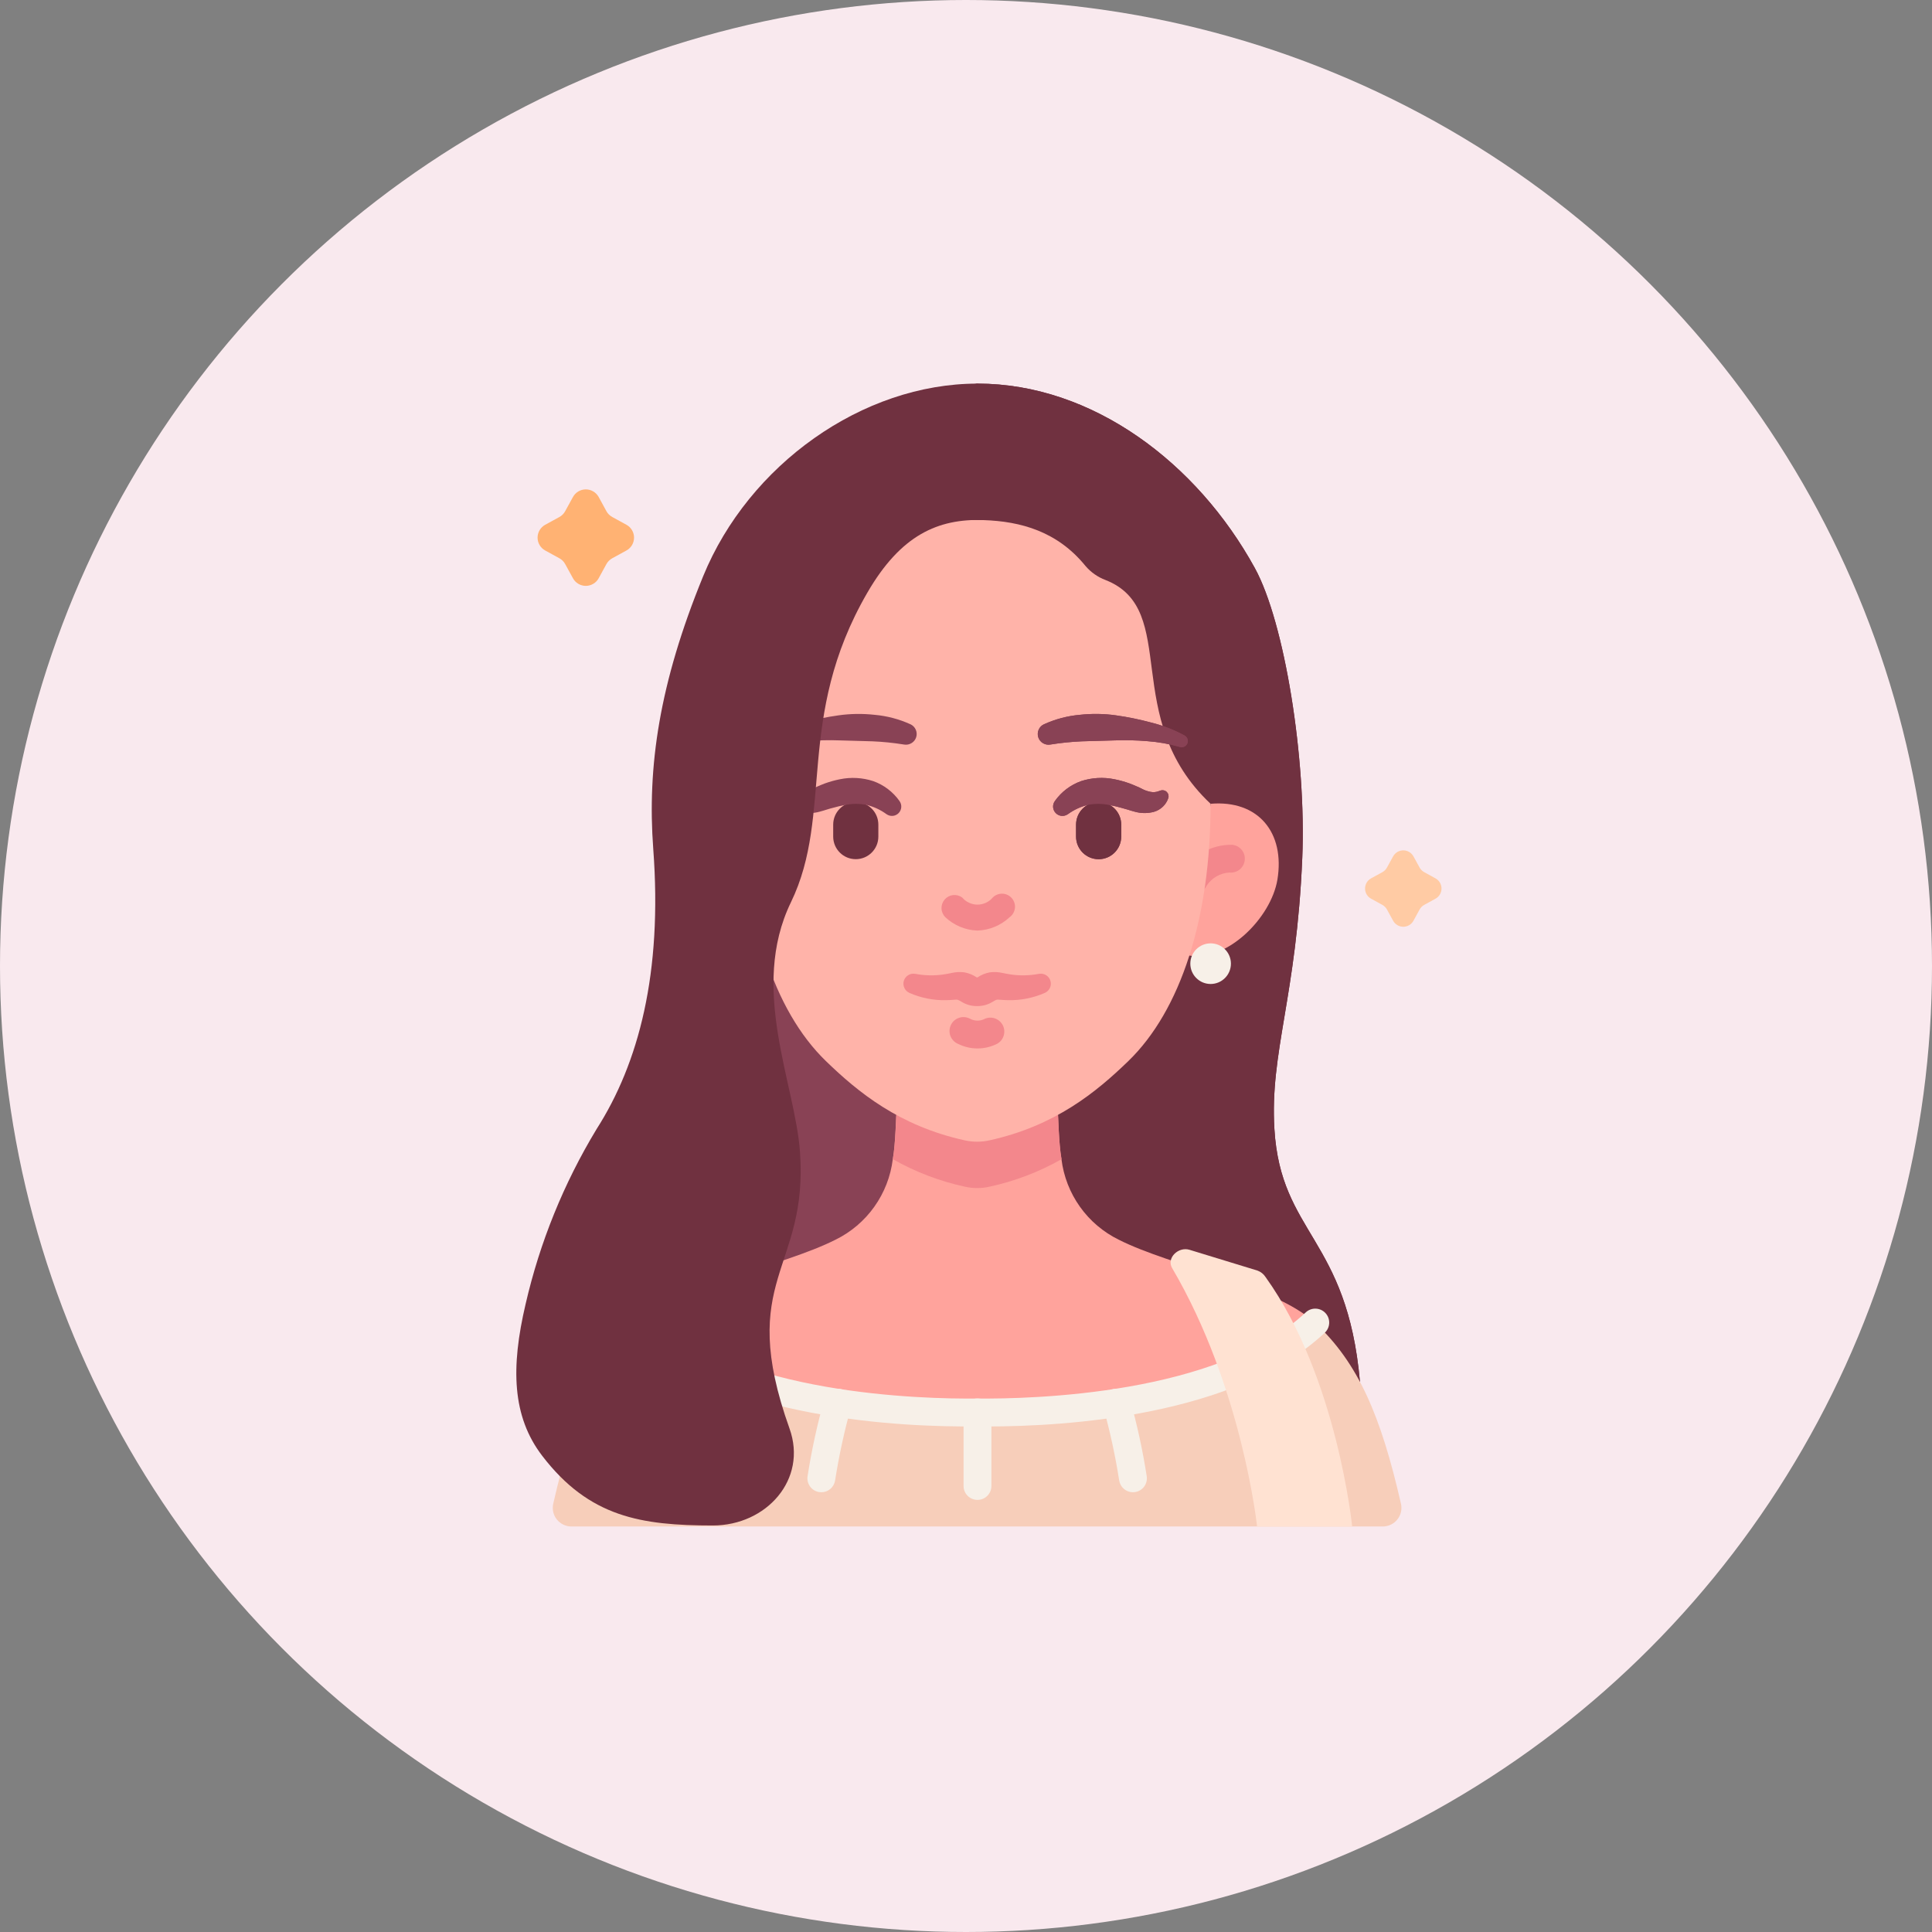 <svg width="65" height="65" viewBox="0 0 65 65" fill="none" xmlns="http://www.w3.org/2000/svg">
<rect x="0" y="0" width="65" height="65" fill="#808080" stroke="none"/>
<circle cx="32.5" cy="32.5" r="32.5" fill="#F9E9EE"/>
<path d="M42.876 37.986C42.72 35.398 43.619 33.535 43.814 28.857C43.953 25.536 43.224 20.943 42.216 19.109C40.271 15.568 36.751 12.906 32.886 12.906C32.886 12.906 30.767 13.3 30.454 13.486C29.566 14.012 27.704 14.778 26.001 17.419C22.954 22.146 22.043 46.486 22.043 46.486H45.754C45.324 41.635 43.09 41.517 42.876 37.986Z" fill="#703140"/>
<path d="M42.876 37.986C42.72 35.398 43.619 33.535 43.814 28.857C43.953 25.536 43.224 20.943 42.216 19.109C40.271 15.568 36.751 12.906 32.886 12.906C32.886 12.906 30.767 13.3 30.454 13.486C29.566 14.012 27.704 14.778 26.001 17.419C22.954 22.146 22.043 46.486 22.043 46.486H45.754C45.324 41.635 43.09 41.517 42.876 37.986Z" fill="#703140"/>
<path d="M27.74 45.021C30.14 45.021 32.085 41.025 32.085 36.094C32.085 31.165 30.14 27.168 27.74 27.168C25.34 27.168 23.395 31.165 23.395 36.094C23.395 41.025 25.34 45.021 27.74 45.021Z" fill="#894255"/>
<path d="M44.553 50.731H21.196C19.743 50.731 20.417 45.513 21.506 44.503C22.875 43.237 26.337 42.606 28.109 41.709C28.63 41.454 29.08 41.072 29.416 40.599C29.753 40.126 29.966 39.576 30.037 39C30.134 38.447 30.14 37.609 30.172 37.203H35.578C35.609 37.609 35.615 38.447 35.712 39C35.783 39.576 35.996 40.126 36.333 40.599C36.669 41.072 37.119 41.454 37.64 41.709C39.412 42.606 42.875 43.237 44.243 44.503C45.333 45.513 46.007 50.731 44.553 50.731Z" fill="#FFA39C"/>
<path d="M35.714 39C34.957 39.429 34.14 39.741 33.289 39.925C33.018 39.987 32.736 39.987 32.464 39.925C31.613 39.741 30.796 39.429 30.039 39C30.136 38.447 30.142 37.609 30.173 37.203H35.58C35.611 37.609 35.617 38.447 35.714 39Z" fill="#F3878C"/>
<path d="M46.524 51.357H19.223C19.129 51.357 19.036 51.335 18.952 51.294C18.867 51.253 18.793 51.194 18.734 51.12C18.675 51.047 18.634 50.961 18.613 50.869C18.593 50.778 18.592 50.682 18.613 50.591C19.284 47.653 20.044 45.859 21.505 44.504C24.592 47.391 30.867 47.544 32.874 47.523C34.88 47.544 41.155 47.391 44.242 44.504C45.704 45.859 46.463 47.654 47.134 50.591C47.155 50.682 47.155 50.778 47.134 50.869C47.113 50.961 47.072 51.047 47.013 51.12C46.955 51.194 46.88 51.253 46.796 51.294C46.711 51.335 46.618 51.357 46.524 51.357Z" fill="#F7CEBA"/>
<path d="M40.73 27.042L40.008 32.148C41.292 32.357 42.763 30.878 42.977 29.595C43.237 28.017 42.339 26.908 40.73 27.042Z" fill="#FFA39C"/>
<path d="M40.172 30.067C40.093 30.067 40.016 30.047 39.946 30.009C39.877 29.971 39.819 29.916 39.776 29.85C39.734 29.783 39.709 29.707 39.704 29.628C39.699 29.55 39.714 29.471 39.747 29.399C39.917 29.097 40.166 28.847 40.466 28.675C40.767 28.503 41.109 28.416 41.455 28.422C41.517 28.428 41.577 28.446 41.631 28.474C41.686 28.503 41.734 28.543 41.774 28.59C41.813 28.638 41.843 28.692 41.861 28.752C41.879 28.811 41.885 28.873 41.879 28.934C41.873 28.996 41.855 29.055 41.826 29.11C41.797 29.164 41.758 29.213 41.71 29.252C41.662 29.291 41.607 29.32 41.548 29.338C41.489 29.356 41.426 29.362 41.365 29.355C41.211 29.364 41.062 29.408 40.928 29.484C40.795 29.561 40.681 29.668 40.597 29.796C40.559 29.877 40.499 29.945 40.424 29.993C40.349 30.041 40.261 30.067 40.172 30.067Z" fill="#F3878C"/>
<path d="M37.194 19.514C36.932 19.416 36.699 19.252 36.518 19.039C35.575 17.879 34.342 17.539 33.084 17.498C27.397 17.323 25.379 21.068 25.02 27.042C25.015 30.907 26.033 33.999 27.785 35.697C28.867 36.744 30.243 37.877 32.46 38.366C32.733 38.426 33.015 38.426 33.288 38.366C35.505 37.877 36.882 36.744 37.963 35.697C39.715 33.999 40.732 30.907 40.728 27.042C37.652 24.145 39.733 20.512 37.194 19.514Z" fill="#FFB3A9"/>
<path d="M36.963 26.984H36.962C36.543 26.984 36.203 27.324 36.203 27.744V28.147C36.203 28.567 36.543 28.907 36.962 28.907H36.963C37.382 28.907 37.722 28.567 37.722 28.147V27.744C37.722 27.324 37.382 26.984 36.963 26.984Z" fill="#703140"/>
<path d="M40.73 33.105C41.107 33.105 41.413 32.799 41.413 32.421C41.413 32.044 41.107 31.738 40.73 31.738C40.353 31.738 40.047 32.044 40.047 32.421C40.047 32.799 40.353 33.105 40.73 33.105Z" fill="#F7F0E8"/>
<path d="M20.142 16.721L20.402 17.198C20.448 17.281 20.516 17.349 20.599 17.394L21.075 17.655C21.153 17.697 21.218 17.76 21.263 17.836C21.308 17.912 21.332 17.999 21.332 18.088C21.332 18.176 21.308 18.263 21.263 18.34C21.218 18.416 21.153 18.478 21.075 18.521L20.599 18.782C20.516 18.827 20.448 18.895 20.402 18.978L20.142 19.454C20.099 19.532 20.037 19.597 19.96 19.642C19.884 19.687 19.797 19.711 19.709 19.711C19.62 19.711 19.533 19.687 19.457 19.642C19.381 19.597 19.318 19.532 19.276 19.454L19.015 18.978C18.97 18.895 18.902 18.827 18.819 18.782L18.343 18.521C18.265 18.479 18.2 18.416 18.155 18.34C18.11 18.264 18.086 18.177 18.086 18.088C18.086 18 18.11 17.913 18.155 17.837C18.2 17.76 18.265 17.698 18.343 17.655L18.819 17.395C18.902 17.349 18.97 17.281 19.015 17.198L19.276 16.722C19.318 16.644 19.381 16.579 19.457 16.534C19.533 16.489 19.62 16.465 19.709 16.465C19.797 16.465 19.884 16.489 19.96 16.534C20.037 16.579 20.099 16.644 20.142 16.721Z" fill="#FFB273"/>
<path d="M47.555 28.813L47.761 29.188C47.797 29.254 47.851 29.308 47.918 29.344L48.295 29.551C48.356 29.584 48.408 29.634 48.444 29.694C48.479 29.755 48.498 29.823 48.498 29.894C48.498 29.964 48.479 30.033 48.444 30.093C48.408 30.153 48.356 30.203 48.295 30.236L47.918 30.443C47.852 30.479 47.797 30.533 47.761 30.599L47.555 30.976C47.521 31.038 47.472 31.089 47.411 31.125C47.351 31.161 47.282 31.18 47.212 31.18C47.142 31.18 47.073 31.161 47.013 31.125C46.952 31.089 46.903 31.038 46.869 30.976L46.663 30.599C46.627 30.533 46.572 30.479 46.506 30.443L46.129 30.236C46.068 30.203 46.016 30.153 45.98 30.093C45.945 30.033 45.926 29.964 45.926 29.894C45.926 29.823 45.945 29.755 45.98 29.694C46.016 29.634 46.068 29.584 46.129 29.551L46.507 29.344C46.573 29.308 46.628 29.254 46.663 29.188L46.87 28.811C46.904 28.75 46.954 28.699 47.014 28.663C47.074 28.628 47.143 28.609 47.213 28.609C47.283 28.61 47.352 28.629 47.412 28.664C47.472 28.7 47.521 28.752 47.555 28.813Z" fill="#FFCBA4"/>
<path d="M33.214 47.992C33.093 47.992 32.979 47.992 32.87 47.99C30.406 48.017 24.313 47.769 21.188 44.846C21.142 44.805 21.104 44.754 21.077 44.698C21.05 44.641 21.035 44.58 21.032 44.517C21.029 44.455 21.038 44.393 21.06 44.334C21.082 44.275 21.115 44.222 21.158 44.176C21.2 44.13 21.252 44.094 21.309 44.068C21.366 44.043 21.427 44.029 21.49 44.028C21.552 44.026 21.614 44.037 21.673 44.06C21.731 44.083 21.784 44.118 21.828 44.161C24.785 46.928 31.025 47.072 32.87 47.052C34.721 47.07 40.965 46.927 43.923 44.161C43.967 44.118 44.02 44.083 44.078 44.06C44.136 44.037 44.199 44.026 44.261 44.028C44.324 44.029 44.385 44.043 44.442 44.068C44.499 44.094 44.551 44.13 44.593 44.176C44.636 44.222 44.669 44.275 44.691 44.334C44.712 44.393 44.722 44.455 44.719 44.517C44.716 44.58 44.701 44.641 44.674 44.698C44.647 44.754 44.609 44.805 44.563 44.846C41.575 47.642 35.87 47.992 33.214 47.992Z" fill="#F7F0E8"/>
<path d="M38.116 50.205C38.005 50.205 37.897 50.165 37.812 50.092C37.728 50.02 37.672 49.92 37.654 49.809C37.524 48.979 37.346 48.157 37.12 47.347C37.099 47.288 37.091 47.225 37.095 47.162C37.099 47.1 37.115 47.039 37.143 46.983C37.171 46.927 37.209 46.877 37.257 46.836C37.304 46.795 37.359 46.764 37.419 46.745C37.479 46.726 37.541 46.719 37.604 46.724C37.666 46.73 37.727 46.748 37.782 46.777C37.837 46.807 37.886 46.847 37.926 46.895C37.965 46.944 37.995 47 38.012 47.06C38.254 47.915 38.443 48.785 38.58 49.663C38.599 49.786 38.569 49.911 38.496 50.012C38.423 50.112 38.313 50.18 38.191 50.199C38.166 50.203 38.141 50.205 38.116 50.205Z" fill="#F7F0E8"/>
<path d="M27.634 50.205C27.609 50.205 27.584 50.203 27.559 50.199C27.437 50.18 27.327 50.112 27.254 50.012C27.181 49.911 27.15 49.786 27.17 49.663C27.307 48.785 27.496 47.915 27.738 47.06C27.755 47 27.785 46.944 27.824 46.895C27.864 46.847 27.913 46.807 27.968 46.777C28.023 46.748 28.084 46.73 28.146 46.724C28.209 46.719 28.271 46.726 28.331 46.745C28.39 46.764 28.446 46.795 28.493 46.836C28.541 46.877 28.579 46.927 28.607 46.983C28.635 47.039 28.651 47.1 28.655 47.162C28.659 47.225 28.651 47.288 28.63 47.347C28.404 48.157 28.226 48.979 28.096 49.809C28.078 49.92 28.022 50.02 27.938 50.092C27.853 50.165 27.745 50.205 27.634 50.205Z" fill="#F7F0E8"/>
<path d="M32.887 50.462C32.762 50.462 32.643 50.413 32.555 50.325C32.467 50.237 32.418 50.118 32.418 49.994V47.52C32.418 47.395 32.467 47.276 32.555 47.188C32.643 47.1 32.762 47.051 32.887 47.051C33.011 47.051 33.13 47.1 33.218 47.188C33.306 47.276 33.355 47.395 33.355 47.52V49.994C33.355 50.118 33.306 50.237 33.218 50.325C33.13 50.413 33.011 50.462 32.887 50.462Z" fill="#F7F0E8"/>
<path d="M32.885 31.308C33.289 31.294 33.674 31.134 33.969 30.857C34.018 30.822 34.059 30.776 34.089 30.724C34.119 30.672 34.139 30.614 34.146 30.554C34.153 30.494 34.147 30.433 34.129 30.376C34.111 30.318 34.082 30.264 34.043 30.219C34.003 30.173 33.955 30.136 33.9 30.11C33.846 30.083 33.787 30.069 33.726 30.067C33.666 30.065 33.606 30.075 33.55 30.097C33.493 30.119 33.443 30.153 33.4 30.196C33.337 30.271 33.258 30.331 33.169 30.372C33.081 30.413 32.984 30.435 32.886 30.435C32.788 30.435 32.692 30.413 32.603 30.372C32.514 30.331 32.435 30.271 32.372 30.196C32.283 30.131 32.173 30.102 32.064 30.114C31.954 30.127 31.854 30.18 31.782 30.263C31.71 30.347 31.672 30.454 31.676 30.565C31.68 30.675 31.726 30.779 31.803 30.857C32.097 31.134 32.481 31.294 32.885 31.308Z" fill="#F3878C"/>
<path d="M35.349 33.035C35.341 32.991 35.325 32.95 35.301 32.912C35.277 32.875 35.245 32.843 35.209 32.818C35.173 32.793 35.132 32.775 35.089 32.766C35.045 32.757 35.001 32.756 34.957 32.764H34.951C34.631 32.825 34.303 32.831 33.982 32.781C33.902 32.769 33.823 32.753 33.729 32.734C33.59 32.702 33.447 32.695 33.305 32.713C33.157 32.739 33.016 32.796 32.892 32.881C32.886 32.884 32.88 32.885 32.874 32.885C32.868 32.885 32.862 32.884 32.857 32.881C32.732 32.796 32.591 32.739 32.443 32.713C32.302 32.695 32.158 32.702 32.019 32.734C31.926 32.753 31.847 32.769 31.766 32.781C31.445 32.831 31.117 32.825 30.797 32.764H30.791C30.71 32.75 30.626 32.765 30.556 32.808C30.486 32.851 30.433 32.918 30.409 32.997C30.385 33.076 30.391 33.16 30.425 33.235C30.459 33.31 30.519 33.37 30.594 33.404C30.985 33.576 31.409 33.66 31.836 33.65C31.942 33.648 32.048 33.639 32.139 33.633C32.222 33.626 32.233 33.635 32.363 33.711C32.507 33.798 32.671 33.845 32.839 33.848C32.849 33.848 32.895 33.848 32.909 33.848C33.077 33.845 33.241 33.798 33.385 33.711C33.514 33.635 33.525 33.626 33.609 33.633C33.699 33.639 33.806 33.648 33.912 33.65C34.339 33.66 34.763 33.576 35.153 33.404C35.222 33.373 35.28 33.32 35.315 33.253C35.351 33.186 35.363 33.109 35.349 33.035Z" fill="#F3878C"/>
<path d="M33.137 34.275C33.06 34.316 32.974 34.338 32.887 34.338C32.8 34.338 32.714 34.316 32.637 34.275C32.581 34.245 32.52 34.227 32.457 34.221C32.394 34.215 32.33 34.222 32.27 34.242C32.209 34.261 32.154 34.293 32.106 34.334C32.058 34.376 32.019 34.427 31.992 34.484C31.964 34.541 31.949 34.603 31.946 34.667C31.943 34.73 31.953 34.793 31.975 34.853C31.998 34.912 32.032 34.966 32.076 35.012C32.12 35.058 32.172 35.094 32.231 35.119C32.434 35.221 32.659 35.274 32.887 35.274C33.115 35.274 33.34 35.221 33.543 35.119C33.649 35.062 33.729 34.966 33.766 34.851C33.803 34.736 33.795 34.612 33.743 34.503C33.69 34.395 33.598 34.31 33.486 34.268C33.373 34.225 33.248 34.228 33.137 34.275Z" fill="#F3878C"/>
<path d="M39.435 42.663C41.801 46.692 42.293 51.358 42.293 51.358H45.493C45.493 51.358 44.985 46.318 42.579 42.966C42.514 42.864 42.418 42.788 42.305 42.747L40.02 42.048C39.645 41.933 39.236 42.325 39.435 42.663Z" fill="#FFE2D2"/>
<path d="M35.49 26.95C35.709 26.641 36.017 26.407 36.373 26.28C36.735 26.162 37.122 26.14 37.495 26.217C37.666 26.251 37.835 26.298 37.999 26.357C38.079 26.388 38.159 26.419 38.234 26.453C38.302 26.48 38.369 26.512 38.434 26.547C38.518 26.59 38.608 26.621 38.702 26.64C38.798 26.661 38.898 26.652 38.99 26.616L39.038 26.598C39.074 26.585 39.112 26.582 39.15 26.589C39.187 26.597 39.222 26.614 39.25 26.64C39.278 26.666 39.298 26.699 39.308 26.736C39.318 26.773 39.318 26.812 39.307 26.848C39.271 26.959 39.208 27.059 39.124 27.139C39.04 27.22 38.938 27.279 38.827 27.312C38.614 27.37 38.389 27.369 38.176 27.308C38.069 27.28 38.008 27.26 37.939 27.238C37.87 27.216 37.802 27.197 37.734 27.18C37.603 27.142 37.47 27.111 37.335 27.086C37.097 27.035 36.85 27.032 36.61 27.077C36.365 27.136 36.135 27.242 35.931 27.39L35.92 27.397C35.858 27.438 35.785 27.457 35.711 27.449C35.638 27.441 35.569 27.407 35.518 27.354C35.467 27.301 35.436 27.231 35.43 27.158C35.425 27.084 35.446 27.011 35.49 26.951V26.95Z" fill="#894255"/>
<path d="M35.12 24.369C35.503 24.194 35.913 24.086 36.332 24.049C36.735 24.005 37.141 24.01 37.543 24.067C37.94 24.122 38.333 24.203 38.72 24.307C39.116 24.404 39.499 24.553 39.858 24.748C39.902 24.774 39.936 24.815 39.953 24.864C39.969 24.913 39.967 24.966 39.947 25.013C39.926 25.061 39.889 25.099 39.842 25.12C39.795 25.142 39.742 25.145 39.693 25.13L39.678 25.125C39.328 25.026 38.969 24.963 38.606 24.936C38.236 24.905 37.865 24.896 37.495 24.91L36.401 24.941C36.05 24.956 35.701 24.991 35.354 25.047L35.336 25.05C35.25 25.064 35.162 25.048 35.087 25.002C35.013 24.957 34.958 24.887 34.931 24.804C34.905 24.721 34.909 24.631 34.944 24.551C34.978 24.471 35.04 24.407 35.119 24.369H35.12Z" fill="#894255"/>
<path d="M36.963 26.984H36.962C36.543 26.984 36.203 27.324 36.203 27.744V28.147C36.203 28.567 36.543 28.907 36.962 28.907H36.963C37.382 28.907 37.722 28.567 37.722 28.147V27.744C37.722 27.324 37.382 26.984 36.963 26.984Z" fill="#703140"/>
<path d="M35.49 26.95C35.709 26.641 36.017 26.407 36.373 26.28C36.735 26.162 37.122 26.14 37.495 26.217C37.666 26.251 37.835 26.298 37.999 26.357C38.079 26.388 38.159 26.419 38.234 26.453C38.302 26.48 38.369 26.512 38.434 26.547C38.518 26.59 38.608 26.621 38.702 26.64C38.798 26.661 38.898 26.652 38.99 26.616L39.038 26.598C39.074 26.585 39.112 26.582 39.15 26.589C39.187 26.597 39.222 26.614 39.25 26.64C39.278 26.666 39.298 26.699 39.308 26.736C39.318 26.773 39.318 26.812 39.307 26.848C39.271 26.959 39.208 27.059 39.124 27.139C39.04 27.22 38.938 27.279 38.827 27.312C38.614 27.37 38.389 27.369 38.176 27.308C38.069 27.28 38.008 27.26 37.939 27.238C37.87 27.216 37.802 27.197 37.734 27.18C37.603 27.142 37.47 27.111 37.335 27.086C37.097 27.035 36.85 27.032 36.61 27.077C36.365 27.136 36.135 27.242 35.931 27.39L35.92 27.397C35.858 27.438 35.785 27.457 35.711 27.449C35.638 27.441 35.569 27.407 35.518 27.354C35.467 27.301 35.436 27.231 35.43 27.158C35.425 27.084 35.446 27.011 35.49 26.951V26.95Z" fill="#894255"/>
<path d="M35.12 24.369C35.503 24.194 35.913 24.086 36.332 24.049C36.735 24.005 37.141 24.01 37.543 24.067C37.94 24.122 38.333 24.203 38.72 24.307C39.116 24.404 39.499 24.553 39.858 24.748C39.902 24.774 39.936 24.815 39.953 24.864C39.969 24.913 39.967 24.966 39.947 25.013C39.926 25.061 39.889 25.099 39.842 25.12C39.795 25.142 39.742 25.145 39.693 25.13L39.678 25.125C39.328 25.026 38.969 24.963 38.606 24.936C38.236 24.905 37.865 24.896 37.495 24.91L36.401 24.941C36.05 24.956 35.701 24.991 35.354 25.047L35.336 25.05C35.25 25.064 35.162 25.048 35.087 25.002C35.013 24.957 34.958 24.887 34.931 24.804C34.905 24.721 34.909 24.631 34.944 24.551C34.978 24.471 35.04 24.407 35.119 24.369H35.12Z" fill="#894255"/>
<path d="M28.791 28.906H28.791C29.211 28.906 29.551 28.566 29.551 28.147V27.743C29.551 27.324 29.211 26.984 28.791 26.984H28.791C28.372 26.984 28.032 27.324 28.032 27.743V28.147C28.032 28.566 28.372 28.906 28.791 28.906Z" fill="#703140"/>
<path d="M30.263 26.95C30.044 26.641 29.736 26.407 29.38 26.28C29.018 26.162 28.631 26.14 28.258 26.217C28.087 26.251 27.918 26.298 27.754 26.357C27.674 26.388 27.595 26.419 27.519 26.453C27.451 26.48 27.384 26.512 27.319 26.547C27.235 26.59 27.145 26.621 27.051 26.64C26.955 26.661 26.855 26.652 26.763 26.616L26.715 26.598C26.679 26.585 26.64 26.582 26.603 26.59C26.566 26.597 26.531 26.615 26.503 26.641C26.475 26.666 26.455 26.7 26.445 26.736C26.435 26.773 26.435 26.812 26.445 26.848C26.482 26.959 26.545 27.059 26.629 27.139C26.713 27.22 26.815 27.279 26.926 27.312C27.139 27.37 27.364 27.369 27.577 27.308C27.684 27.28 27.745 27.26 27.814 27.238C27.882 27.216 27.951 27.197 28.019 27.18C28.15 27.142 28.283 27.111 28.418 27.086C28.657 27.035 28.903 27.032 29.143 27.077C29.388 27.136 29.619 27.242 29.822 27.39L29.833 27.397C29.894 27.438 29.968 27.457 30.042 27.449C30.115 27.441 30.184 27.407 30.235 27.354C30.286 27.301 30.317 27.231 30.322 27.158C30.328 27.084 30.306 27.011 30.263 26.951V26.95Z" fill="#894255"/>
<path d="M30.635 24.369C30.252 24.194 29.842 24.086 29.422 24.049C29.02 24.005 28.613 24.01 28.212 24.067C27.815 24.122 27.422 24.203 27.035 24.307C26.638 24.404 26.256 24.553 25.897 24.748C25.853 24.774 25.82 24.815 25.803 24.864C25.787 24.913 25.79 24.965 25.81 25.013C25.831 25.06 25.867 25.098 25.914 25.119C25.96 25.141 26.013 25.145 26.062 25.13L26.076 25.125C26.427 25.026 26.786 24.962 27.149 24.936C27.519 24.905 27.89 24.896 28.26 24.91L29.354 24.941C29.704 24.956 30.054 24.991 30.401 25.047L30.419 25.05C30.505 25.064 30.593 25.048 30.667 25.002C30.742 24.957 30.797 24.887 30.824 24.804C30.85 24.721 30.846 24.631 30.811 24.551C30.777 24.471 30.714 24.407 30.636 24.369H30.635Z" fill="#894255"/>
<path d="M32.887 12.906C29.015 12.906 25.191 15.639 23.658 19.384C22.176 23.002 21.772 25.797 21.978 28.562C22.291 32.742 21.487 35.772 20.072 37.986C18.967 39.811 18.16 41.8 17.682 43.88C17.182 46.01 17.228 47.656 18.242 48.979C19.824 51.045 21.575 51.323 23.983 51.323C25.787 51.323 27.174 49.773 26.563 48.063C24.754 42.998 27.205 42.752 26.914 38.744C26.747 36.452 25.203 33.258 26.61 30.356C28.059 27.367 26.744 24.148 29.179 19.943C30.309 17.991 31.561 17.448 33.088 17.496L32.887 12.906Z" fill="#703140"/>
</svg>
